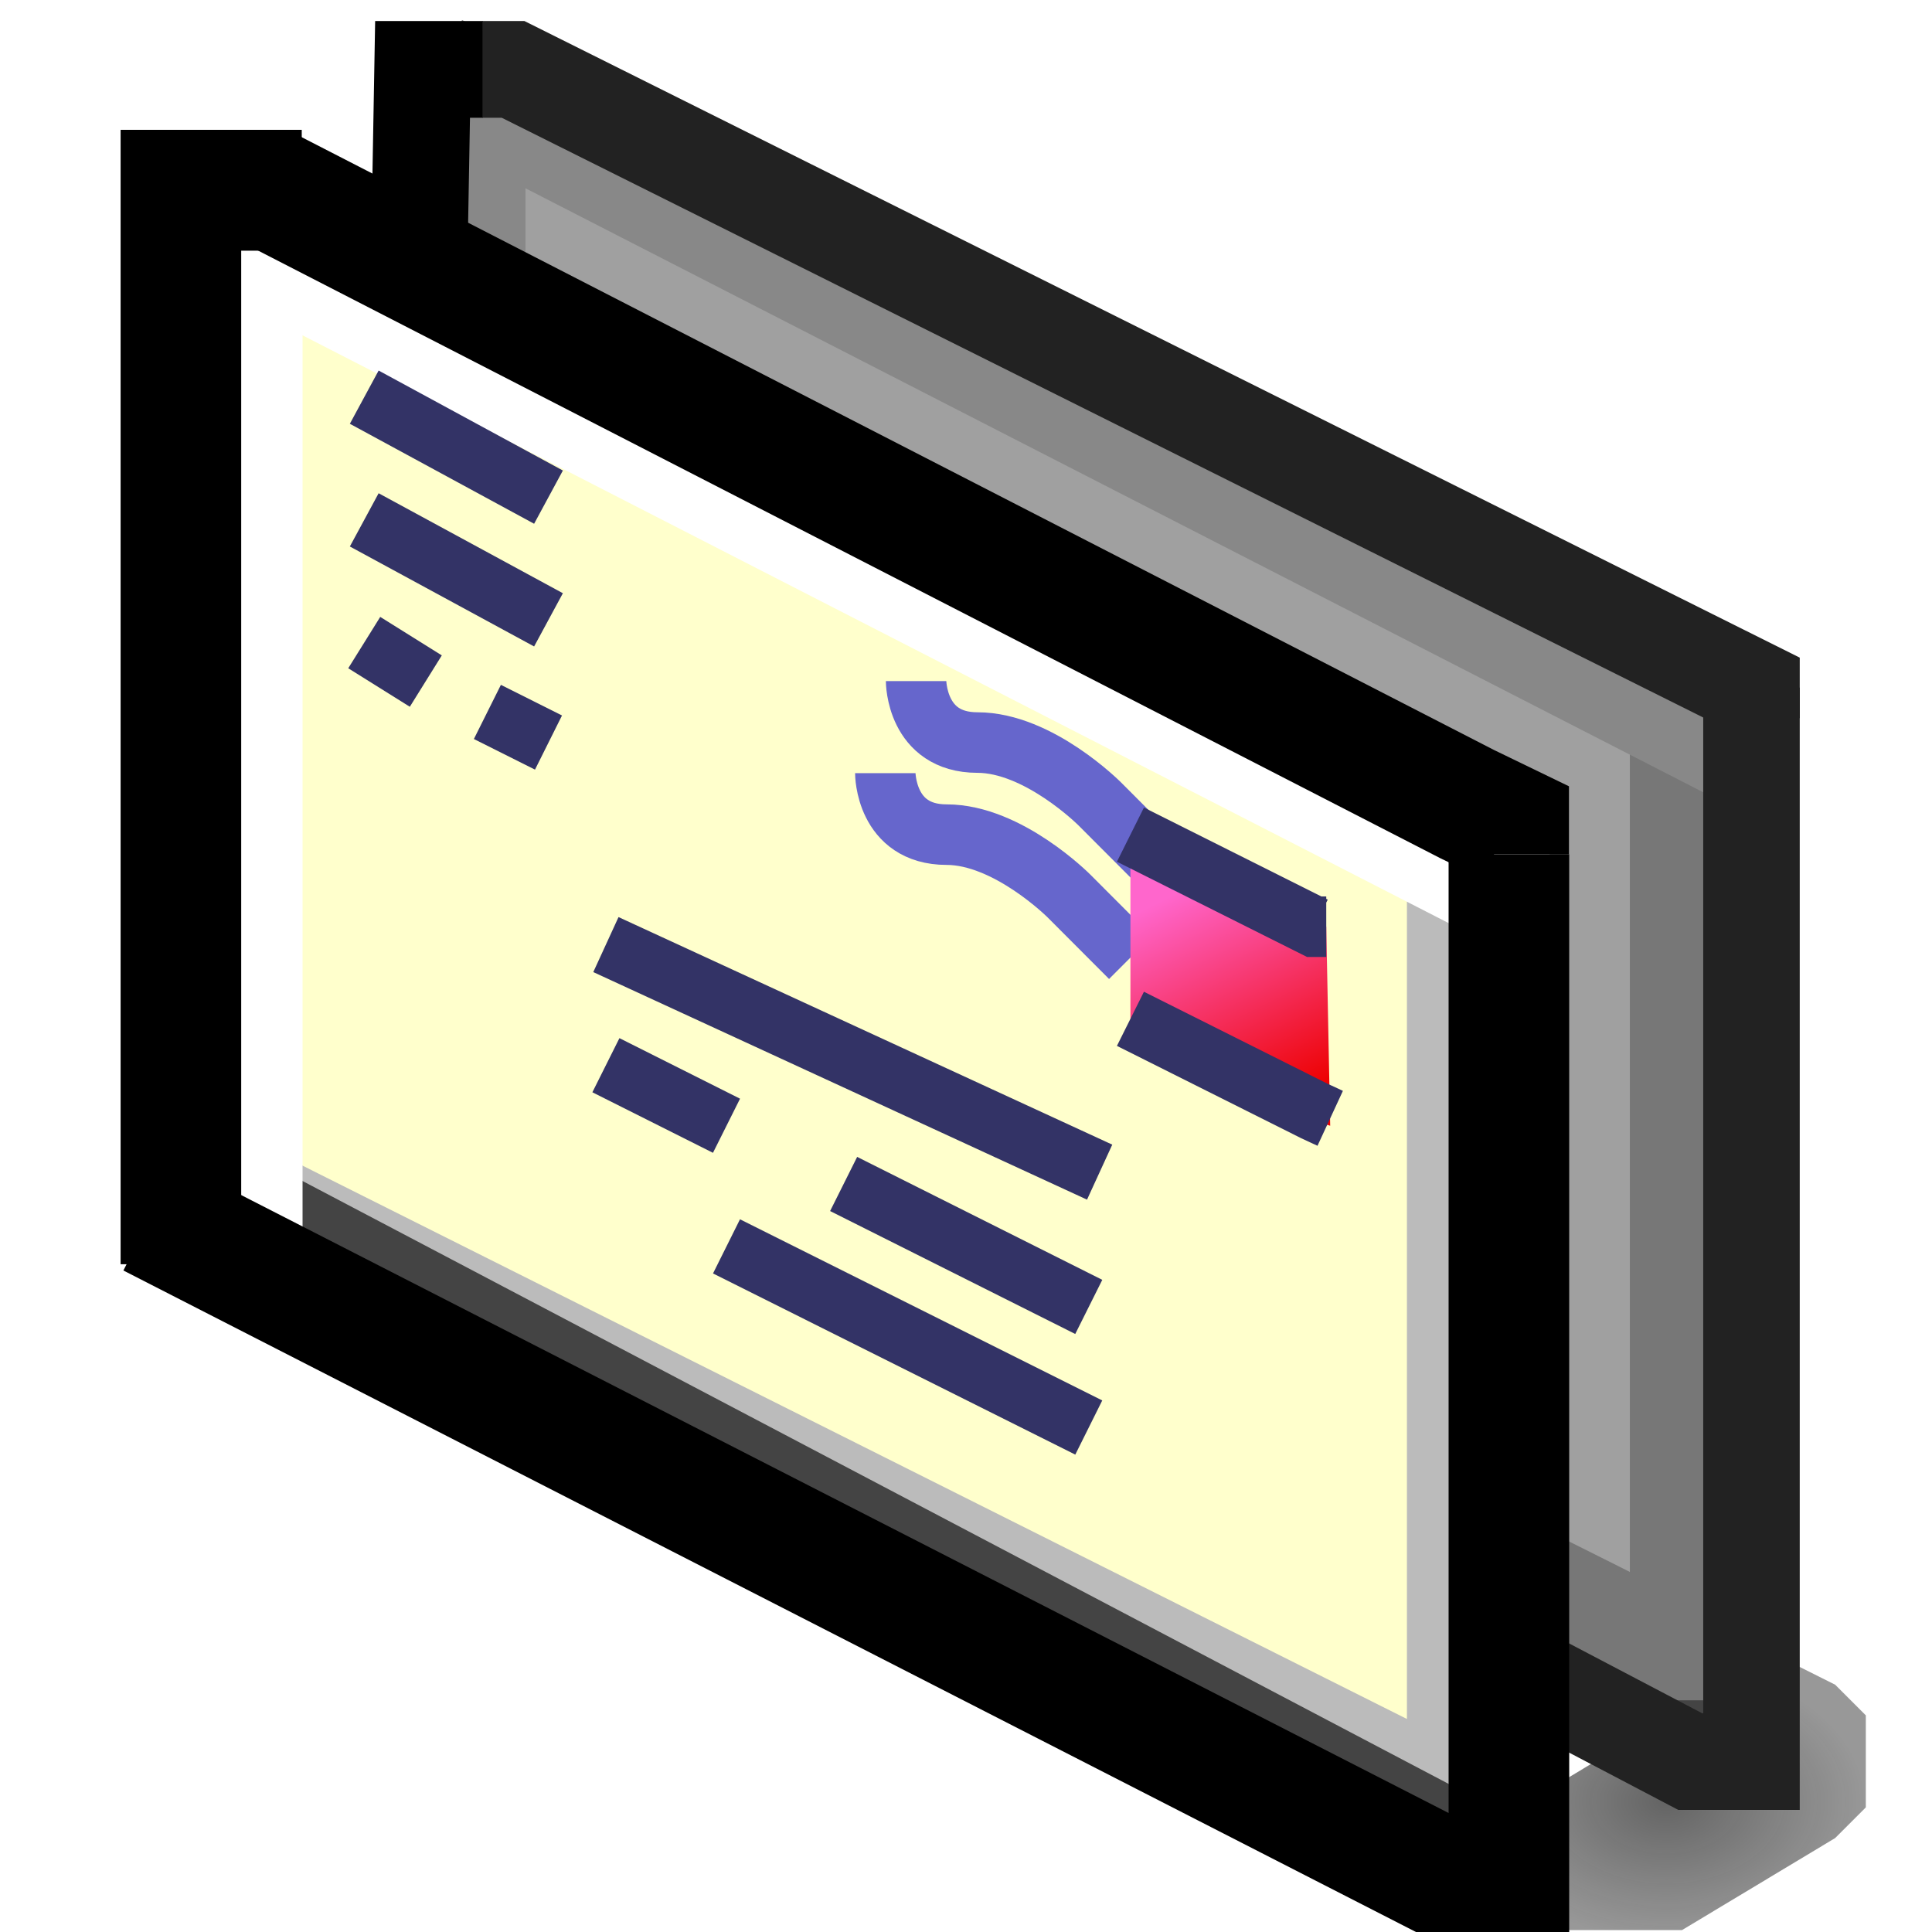 <?xml version="1.0" encoding="UTF-8" standalone="no"?>
<!-- Created with Inkscape (http://www.inkscape.org/) -->

<svg
   width="16"
   height="16"
   viewBox="0 0 16 16"
   version="1.1"
   id="svg5"
   inkscape:version="1.2.2 (b0a8486541, 2022-12-01)"
   sodipodi:docname="mail.svg"
   xml:space="preserve"
   xmlns:inkscape="http://www.inkscape.org/namespaces/inkscape"
   xmlns:sodipodi="http://sodipodi.sourceforge.net/DTD/sodipodi-0.dtd"
   xmlns:xlink="http://www.w3.org/1999/xlink"
   xmlns="http://www.w3.org/2000/svg"
   xmlns:svg="http://www.w3.org/2000/svg"><sodipodi:namedview
     id="namedview7"
     pagecolor="#ffffff"
     bordercolor="#000000"
     borderopacity="0.25"
     inkscape:showpageshadow="2"
     inkscape:pageopacity="0.0"
     inkscape:pagecheckerboard="false"
     inkscape:deskcolor="#d1d1d1"
     inkscape:document-units="px"
     showgrid="true"
     inkscape:zoom="46.362715"
     inkscape:cx="14.138516"
     inkscape:cy="8.7354678"
     inkscape:window-width="1192"
     inkscape:window-height="976"
     inkscape:window-x="575"
     inkscape:window-y="275"
     inkscape:window-maximized="0"
     inkscape:current-layer="g5207"><inkscape:grid
       type="xygrid"
       id="grid9"
       originx="0"
       originy="0"
       empspacing="4"
       spacingx="0.25"
       spacingy="0.25" /></sodipodi:namedview><defs
     id="defs2"><linearGradient
       inkscape:collect="always"
       id="linearGradient5223"><stop
         style="stop-color:#444444;stop-opacity:0.829"
         offset="0"
         id="stop5219" /><stop
         style="stop-color:#555555;stop-opacity:0.608"
         offset="1"
         id="stop5221" /></linearGradient><linearGradient
       inkscape:collect="always"
       id="linearGradient4857"><stop
         style="stop-color:#ed0000;stop-opacity:1"
         offset="0"
         id="stop4853" /><stop
         style="stop-color:#ff66cc;stop-opacity:1"
         offset="1"
         id="stop4855" /></linearGradient><linearGradient
       inkscape:collect="always"
       id="linearGradient4801"><stop
         style="stop-color:#ffffcc;stop-opacity:1;"
         offset="0"
         id="stop4797" /><stop
         style="stop-color:#ffffcc;stop-opacity:1"
         offset="1"
         id="stop4799" /></linearGradient><linearGradient
       inkscape:collect="always"
       xlink:href="#linearGradient4801"
       id="linearGradient4803"
       x1="-2.117"
       y1="291.444"
       x2="3.44"
       y2="298.587"
       gradientUnits="userSpaceOnUse"
       gradientTransform="translate(3.44,-2.117)" /><linearGradient
       inkscape:collect="always"
       xlink:href="#linearGradient4857"
       id="linearGradient4859"
       x1="6.085"
       y1="293.031"
       x2="5.556"
       y2="292.237"
       gradientUnits="userSpaceOnUse"
       gradientTransform="matrix(1.333,0,0,1,-1.94,-5.15e-6)" /><radialGradient
       inkscape:collect="always"
       xlink:href="#linearGradient5223"
       id="radialGradient5225"
       cx="4.696"
       cy="297.066"
       fx="4.696"
       fy="297.066"
       r="0.86"
       gradientTransform="matrix(1.917,0,0,1.33,4.798,-380.18)"
       gradientUnits="userSpaceOnUse" /></defs><g
     inkscape:label="Layer 1"
     inkscape:groupmode="layer"
     id="layer1"><path
       style="fill:url(#radialGradient5225);fill-opacity:1;stroke:none;stroke-width:1;stroke-miterlimit:4;stroke-dasharray:none;stroke-opacity:1"
       d="m 12.408,15.984 h 1.522 l 1.268,-0.762 0.254,-0.254 v -0.762 l -0.254,-0.254 -0.507,-0.254 -2.537,1.525 z"
       id="path5217"
       inkscape:connector-curvature="0" /><g
       id="g5207"
       transform="matrix(1.917,0,0,1.921,1.063,-555.186)"
       style="stroke-width:1.969"><path
         style="fill:#a0a0a0;fill-opacity:1;stroke:none;stroke-width:0.521;stroke-miterlimit:4;stroke-dasharray:none;stroke-opacity:1"
         d="m 1.191,289.195 h 0.265 l 5.159,2.514 0.397,0.529 v 4.366 H 6.879 L 1.191,293.693 v -4.498"
         id="path5165"
         inkscape:connector-curvature="0" /><path
         style="fill:none;stroke:#444444;stroke-width:0.521px;stroke-linecap:butt;stroke-linejoin:miter;stroke-opacity:1"
         d="M 6.879,296.471 1.587,293.693"
         id="path5167"
         inkscape:connector-curvature="0" /><path
         style="fill:none;stroke:#777777;stroke-width:0.521px;stroke-linecap:butt;stroke-linejoin:miter;stroke-opacity:1"
         d="m 6.747,291.841 v 4.498 -0.132 l -5.292,-2.646"
         id="path5169"
         inkscape:connector-curvature="0" /><path
         style="fill:#ffffff;fill-opacity:1;stroke:#888888;stroke-width:0.521;stroke-miterlimit:4;stroke-dasharray:none;stroke-opacity:1"
         d="M 7.011,292.238 1.323,289.327"
         id="path5171"
         inkscape:connector-curvature="0" /><path
         style="fill:#ffffff;fill-opacity:1;stroke:#888888;stroke-width:0.521;stroke-miterlimit:4;stroke-dasharray:none;stroke-opacity:1"
         d="M 1.455,289.195 V 293.825"
         id="path5173"
         inkscape:connector-curvature="0" /><path
         style="fill:none;fill-opacity:1;stroke:#000000;stroke-width:0.417;stroke-miterlimit:4;stroke-dasharray:none;stroke-opacity:1"
         d="M 1.532,289.308 H 1.271 L 1.191,293.825"
         id="path5175"
         inkscape:connector-curvature="0"
         sodipodi:nodetypes="ccc" /><path
         style="fill:none;fill-opacity:1;stroke:#222222;stroke-width:0.417;stroke-miterlimit:4;stroke-dasharray:none;stroke-opacity:1"
         d="m 1.191,293.693 5.556,2.91 h 0.265 v -4.63"
         id="path5177"
         inkscape:connector-curvature="0" /><path
         style="fill:none;fill-opacity:1;stroke:#222222;stroke-width:0.417;stroke-miterlimit:4;stroke-dasharray:none;stroke-opacity:1"
         d="m 1.53,289.308 h 0.132 l 5.085,2.533 0.265,0.132 2e-7,0.132"
         id="path5179"
         inkscape:connector-curvature="0"
         sodipodi:nodetypes="ccccc" /><path
         style="fill:none;fill-opacity:1;stroke:#333366;stroke-width:0.521;stroke-miterlimit:4;stroke-dasharray:none;stroke-opacity:1"
         d="m 1.72,290.518 1.058,0.529"
         id="path5183"
         inkscape:connector-curvature="0" /><path
         style="fill:none;fill-opacity:1;stroke:#333366;stroke-width:0.521;stroke-miterlimit:4;stroke-dasharray:none;stroke-opacity:1"
         d="m 1.72,291.047 0.529,0.265"
         id="path5185"
         inkscape:connector-curvature="0" /><path
         style="fill:none;fill-opacity:1;stroke:#333366;stroke-width:0.521;stroke-miterlimit:4;stroke-dasharray:none;stroke-opacity:1"
         d="M 2.778,291.576 2.514,291.444"
         id="path5187"
         inkscape:connector-curvature="0" /><path
         style="fill:none;fill-opacity:1;stroke:#333366;stroke-width:0.521;stroke-miterlimit:4;stroke-dasharray:none;stroke-opacity:1"
         d="M 5.159,293.428 2.91,292.37"
         id="path5189"
         inkscape:connector-curvature="0" /><path
         style="fill:none;fill-opacity:1;stroke:#333366;stroke-width:0.521;stroke-miterlimit:4;stroke-dasharray:none;stroke-opacity:1"
         d="M 5.159,293.957 4.101,293.428"
         id="path5191"
         inkscape:connector-curvature="0" /><path
         style="fill:none;fill-opacity:1;stroke:#333366;stroke-width:0.521;stroke-miterlimit:4;stroke-dasharray:none;stroke-opacity:1"
         d="M 3.307,293.164 2.778,292.899"
         id="path5193"
         inkscape:connector-curvature="0" /><path
         style="fill:none;fill-opacity:1;stroke:#333366;stroke-width:0.521;stroke-miterlimit:4;stroke-dasharray:none;stroke-opacity:1"
         d="m 3.572,293.693 1.587,0.794"
         id="path5195"
         inkscape:connector-curvature="0" /><path
         style="fill:none;fill-opacity:1;stroke:#6666cc;stroke-width:0.521;stroke-miterlimit:4;stroke-dasharray:none;stroke-opacity:1"
         d="m 4.233,291.708 c 0,0 0,0.265 0.265,0.265 0.265,0 0.529,0.265 0.529,0.265 l 0.265,0.265"
         id="path5199"
         inkscape:connector-curvature="0" /><path
         style="fill:url(#linearGradient7359);fill-opacity:1;stroke:none;stroke-width:0.602;stroke-miterlimit:4;stroke-dasharray:none;stroke-opacity:1"
         d="M 5.292,292.105 6.35,292.37 v 0.794 H 5.953 l -0.661,-0.265 z"
         id="path5201"
         inkscape:connector-curvature="0"
         sodipodi:nodetypes="cccccc" /></g><g
       id="g4907"
       transform="matrix(1.917,0,0,1.921,-0.783,-553.968)"
       style="stroke-width:1.969"><path
         inkscape:connector-curvature="0"
         id="path4795"
         d="m 1.191,289.195 h 0.265 l 5.159,2.514 0.397,0.529 v 4.366 H 6.879 L 1.191,293.693 v -4.498"
         style="fill:url(#linearGradient4803);fill-opacity:1;stroke:none;stroke-width:0.521;stroke-miterlimit:4;stroke-dasharray:none;stroke-opacity:1" /><path
         inkscape:connector-curvature="0"
         id="path4791"
         d="m 6.747,291.841 v 4.498 -0.132 l -5.292,-2.646"
         style="fill:none;stroke:#bbbbbb;stroke-width:0.521px;stroke-linecap:butt;stroke-linejoin:miter;stroke-opacity:1" /><path
         inkscape:connector-curvature="0"
         id="path4793"
         d="M 6.879,296.471 1.587,293.693"
         style="fill:none;stroke:#444444;stroke-width:0.521px;stroke-linecap:butt;stroke-linejoin:miter;stroke-opacity:1" /><path
         inkscape:connector-curvature="0"
         id="path4787"
         d="M 7.011,292.238 1.323,289.327"
         style="fill:#ffffff;fill-opacity:1;stroke:#ffffff;stroke-width:0.521;stroke-miterlimit:4;stroke-dasharray:none;stroke-opacity:1" /><path
         inkscape:connector-curvature="0"
         id="path4789"
         d="M 1.455,289.195 V 293.825"
         style="fill:#ffffff;fill-opacity:1;stroke:#ffffff;stroke-width:0.521;stroke-miterlimit:4;stroke-dasharray:none;stroke-opacity:1" /><path
         inkscape:connector-curvature="0"
         id="path4781"
         d="m 1.712,289.195 -0.522,0 v 4.63"
         style="fill:none;fill-opacity:1;stroke:#000000;stroke-width:0.521;stroke-miterlimit:4;stroke-dasharray:none;stroke-opacity:1"
         sodipodi:nodetypes="ccc" /><path
         inkscape:connector-curvature="0"
         id="path4783"
         d="m 1.06,293.62 5.606,2.863 h 0.261 l 0,-4.425"
         style="fill:none;fill-opacity:1;stroke:#000000;stroke-width:0.521;stroke-miterlimit:4;stroke-dasharray:none;stroke-opacity:1"
         sodipodi:nodetypes="cccc" /><path
         inkscape:connector-curvature="0"
         id="path4785"
         d="m 1.587,289.195 5.159,2.646 0.18,0.087 v 0.13"
         style="fill:none;fill-opacity:1;stroke:#000000;stroke-width:0.521;stroke-miterlimit:4;stroke-dasharray:none;stroke-opacity:1"
         sodipodi:nodetypes="cccc" /><path
         inkscape:connector-curvature="0"
         id="path4805"
         d="M 1.982,290.087 2.778,290.518"
         style="fill:none;fill-opacity:1;stroke:#333366;stroke-width:0.261;stroke-miterlimit:4;stroke-dasharray:none;stroke-opacity:1"
         sodipodi:nodetypes="cc" /><path
         inkscape:connector-curvature="0"
         id="path4805-3"
         d="m 1.982,290.616 0.796,0.431"
         style="fill:none;fill-opacity:1;stroke:#333366;stroke-width:0.261;stroke-miterlimit:4;stroke-dasharray:none;stroke-opacity:1"
         sodipodi:nodetypes="cc" /><path
         inkscape:connector-curvature="0"
         id="path4822"
         d="m 1.982,291.145 0.266,0.166"
         style="fill:none;fill-opacity:1;stroke:#333366;stroke-width:0.261;stroke-miterlimit:4;stroke-dasharray:none;stroke-opacity:1"
         sodipodi:nodetypes="cc" /><path
         inkscape:connector-curvature="0"
         id="path4824"
         d="M 2.778,291.576 2.514,291.444"
         style="fill:none;fill-opacity:1;stroke:#333366;stroke-width:0.261;stroke-miterlimit:4;stroke-dasharray:none;stroke-opacity:1"
         sodipodi:nodetypes="cc" /><path
         inkscape:connector-curvature="0"
         id="path4826"
         d="M 5.159,293.428 3.026,292.447"
         style="fill:none;fill-opacity:1;stroke:#333366;stroke-width:0.261;stroke-miterlimit:4;stroke-dasharray:none;stroke-opacity:1"
         sodipodi:nodetypes="cc" /><path
         inkscape:connector-curvature="0"
         id="path4828"
         d="M 5.112,294.009 4.053,293.479"
         style="fill:none;fill-opacity:1;stroke:#333366;stroke-width:0.261;stroke-miterlimit:4;stroke-dasharray:none;stroke-opacity:1"
         sodipodi:nodetypes="cc" /><path
         inkscape:connector-curvature="0"
         id="path4830"
         d="M 3.547,293.228 3.026,292.967"
         style="fill:none;fill-opacity:1;stroke:#333366;stroke-width:0.261;stroke-miterlimit:4;stroke-dasharray:none;stroke-opacity:1"
         sodipodi:nodetypes="cc" /><path
         inkscape:connector-curvature="0"
         id="path4832"
         d="m 3.547,293.748 1.565,0.781"
         style="fill:none;fill-opacity:1;stroke:#333366;stroke-width:0.261;stroke-miterlimit:4;stroke-dasharray:none;stroke-opacity:1"
         sodipodi:nodetypes="cc" /><path
         inkscape:connector-curvature="0"
         id="path4834"
         d="m 4.366,291.311 c 0,0 0,0.265 0.265,0.265 0.265,0 0.529,0.265 0.529,0.265 l 0.265,0.265"
         style="fill:none;fill-opacity:1;stroke:#6666cc;stroke-width:0.261;stroke-miterlimit:4;stroke-dasharray:none;stroke-opacity:1"
         sodipodi:nodetypes="cscc" /><path
         inkscape:connector-curvature="0"
         id="path4834-6"
         d="m 4.233,291.708 c 0,0 0,0.265 0.265,0.265 0.265,0 0.529,0.265 0.529,0.265 l 0.265,0.265"
         style="fill:none;fill-opacity:1;stroke:#6666cc;stroke-width:0.261;stroke-miterlimit:4;stroke-dasharray:none;stroke-opacity:1"
         sodipodi:nodetypes="cscc" /><path
         sodipodi:nodetypes="cccccc"
         inkscape:connector-curvature="0"
         id="path4851"
         d="m 5.292,292.105 0.846,0.265 0.017,0.858 -0.202,-0.064 -0.661,-0.265 z"
         style="fill:url(#linearGradient4859);fill-opacity:1;stroke:none;stroke-width:0.602;stroke-miterlimit:4;stroke-dasharray:none;stroke-opacity:1" /><path
         sodipodi:nodetypes="ccc"
         inkscape:connector-curvature="0"
         id="path4869"
         d="m 5.292,291.973 0.794,0.397 0.052,-1e-5"
         style="fill:#ff66cc;fill-opacity:1;stroke:#333366;stroke-width:0.261;stroke-miterlimit:4;stroke-dasharray:none;stroke-opacity:1" /><path
         sodipodi:nodetypes="ccc"
         inkscape:connector-curvature="0"
         id="path4869-7"
         d="m 5.292,292.767 0.794,0.397 0.069,0.032"
         style="fill:#ff66cc;fill-opacity:1;stroke:#333366;stroke-width:0.261;stroke-miterlimit:4;stroke-dasharray:none;stroke-opacity:1" /></g></g></svg>

